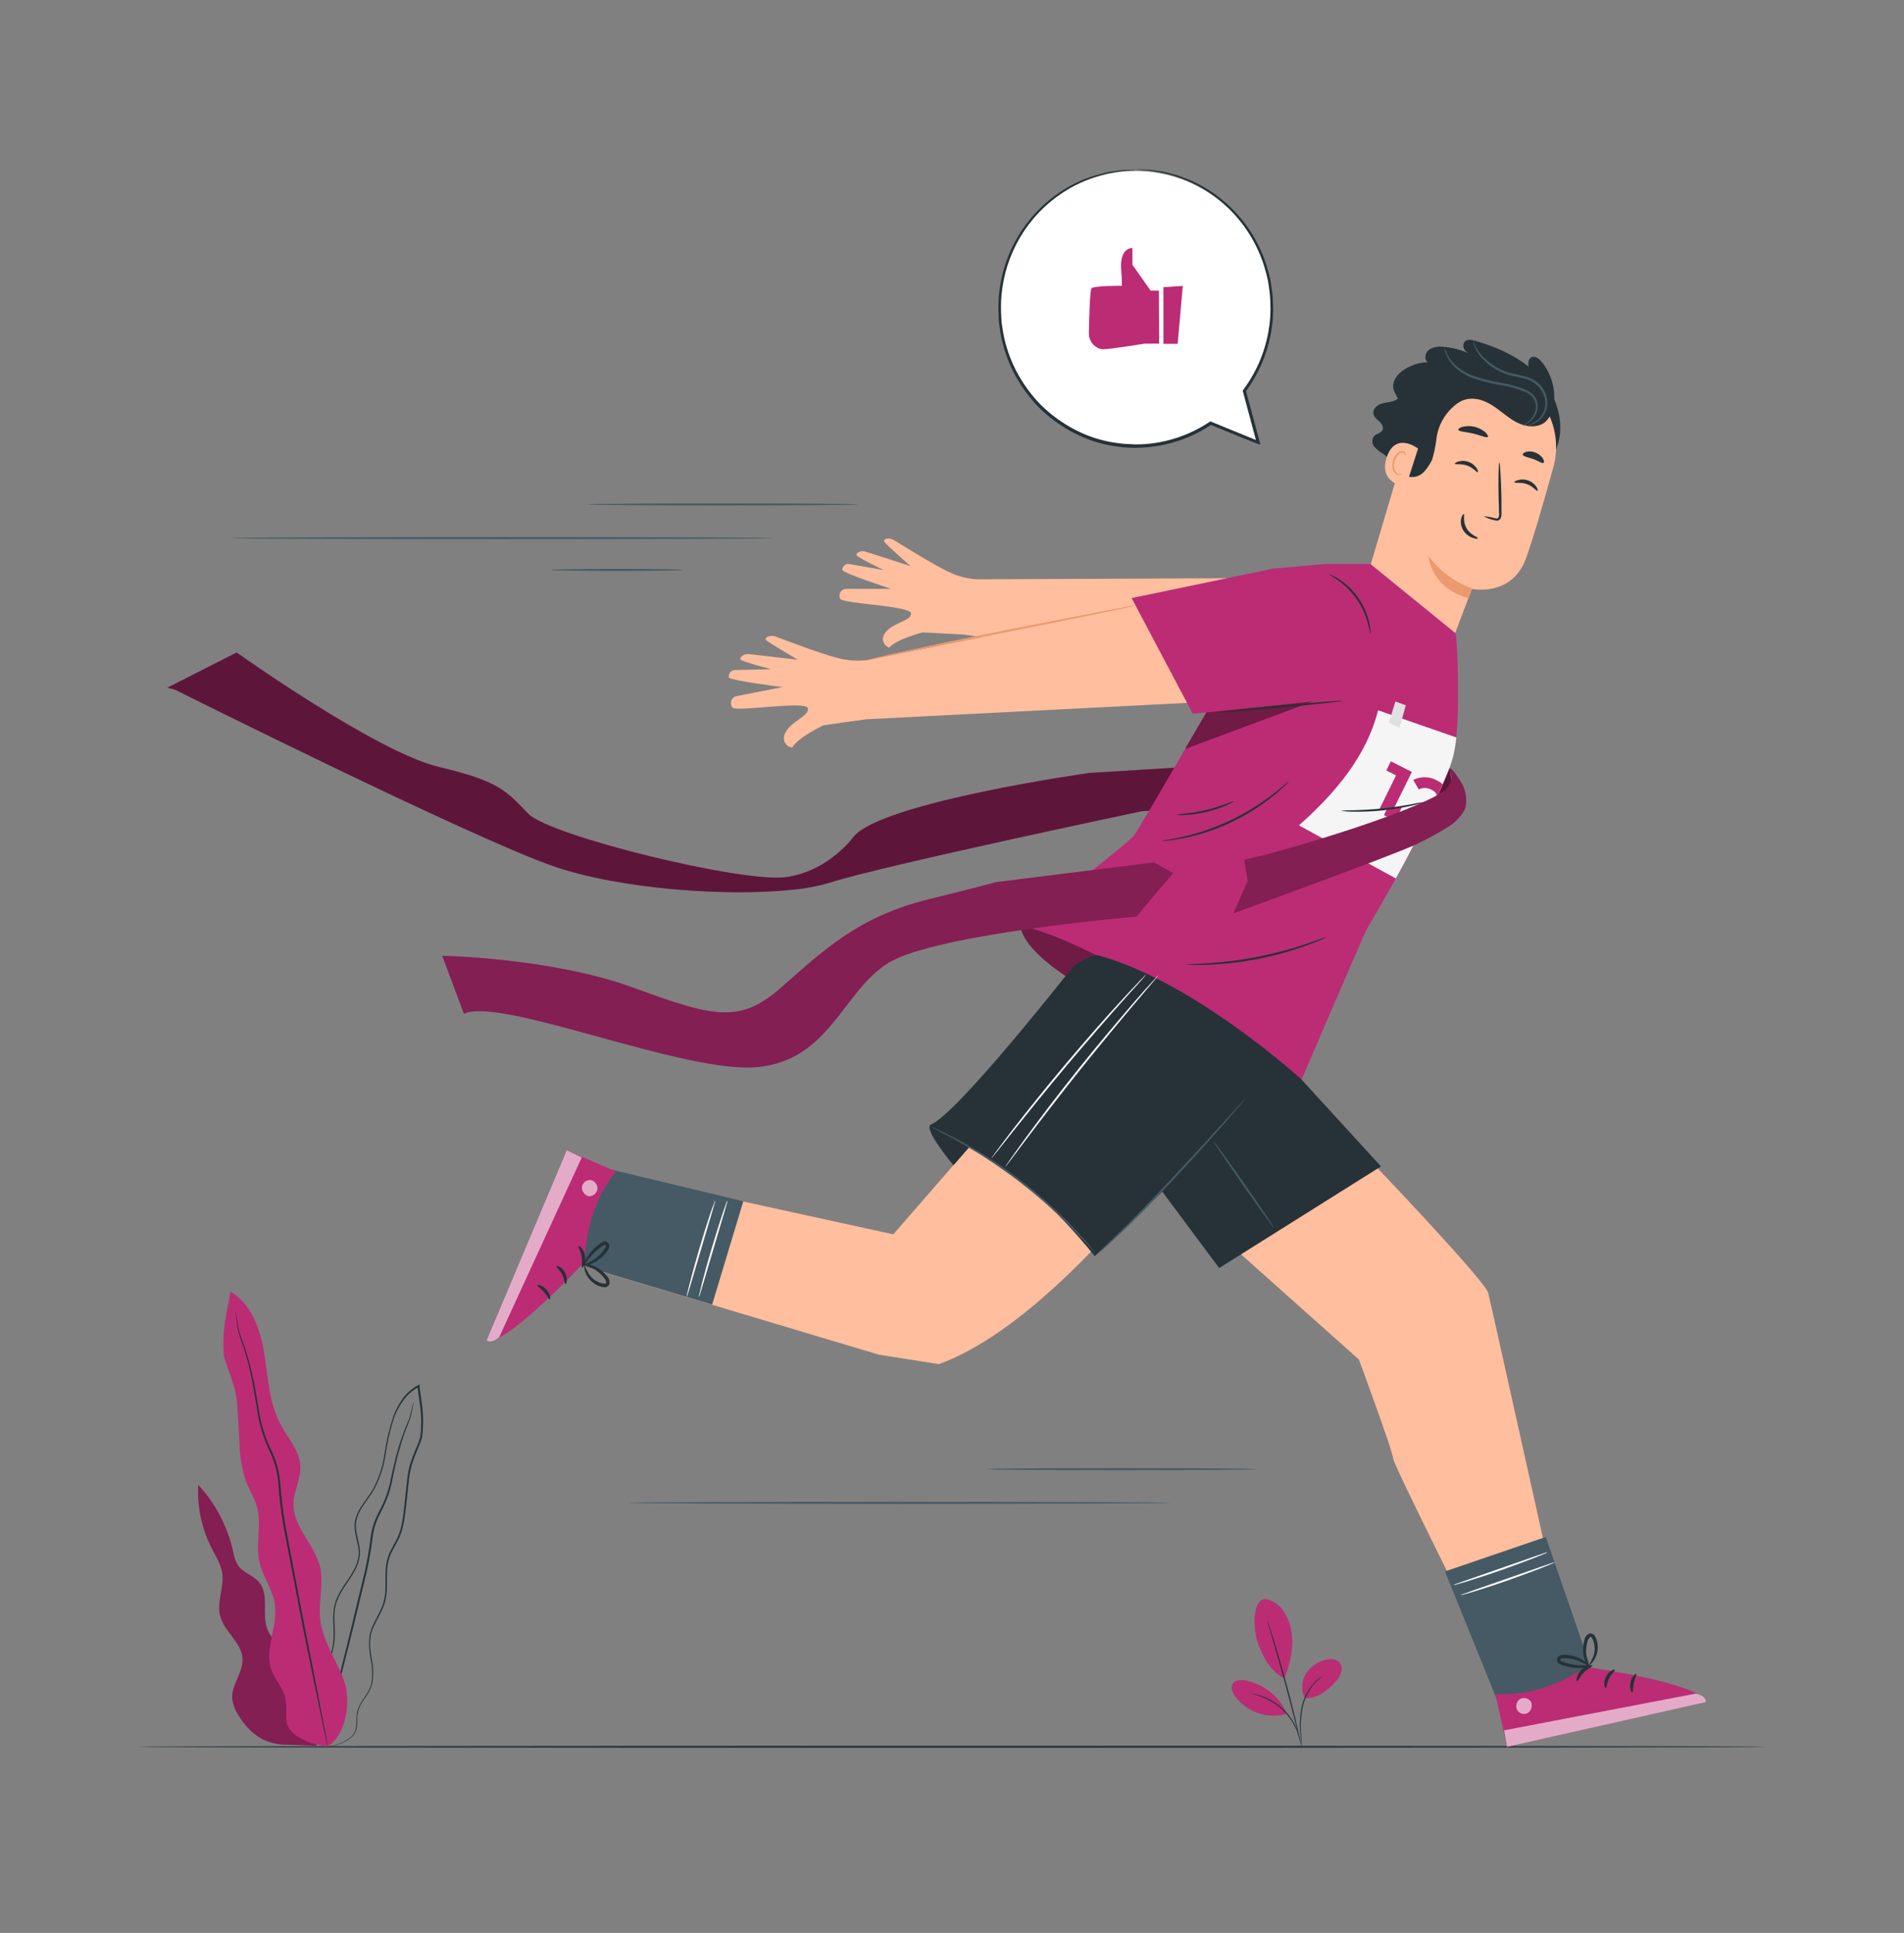 <svg width="66" height="67" viewBox="0 0 66 67" fill="none" xmlns="http://www.w3.org/2000/svg">
<rect x="0" y="0" width="66" height="67" fill="#808080" stroke="none"/>
<path d="M61.228 60.549C61.228 60.569 48.575 60.583 32.97 60.583C17.364 60.583 4.709 60.569 4.709 60.549C4.709 60.529 17.359 60.515 32.97 60.515C48.58 60.515 61.228 60.525 61.228 60.549Z" fill="#263238"/>
<path d="M6.059 23.903C6.059 23.903 16.312 29.026 19.16 30.017C21.488 30.829 25.231 31.086 27.497 30.838C27.925 30.799 28.349 30.718 28.762 30.597C30.553 30.017 39.586 28.118 39.586 28.118L50.389 27.525L50.147 26.032L37.754 26.795C37.754 26.795 30.591 27.803 29.589 29.003C29.589 29.003 28.737 30.203 27.235 30.407C25.732 30.61 19.072 28.977 18.32 28.213C17.569 27.448 17.369 27.093 15.215 26.585C13.061 26.077 8.203 22.617 8.203 22.617L5.799 23.838" fill="#BB2C75"/>
<path opacity="0.5" d="M6.059 23.903C6.059 23.903 16.312 29.026 19.16 30.017C21.488 30.829 25.231 31.086 27.497 30.838C27.925 30.799 28.349 30.718 28.762 30.597C30.553 30.017 39.586 28.118 39.586 28.118L50.389 27.525L50.297 26.953L50.147 26.029L37.754 26.792C37.754 26.792 30.591 27.801 29.589 29.001C29.589 29.001 28.737 30.201 27.235 30.404C25.732 30.607 19.072 28.977 18.32 28.213C17.569 27.448 17.369 27.093 15.215 26.585C13.061 26.077 8.203 22.617 8.203 22.617L5.799 23.838" fill="black"/>
<path d="M47.977 20.019L33.866 20.081C33.511 20.06 33.163 19.965 32.845 19.804C32.355 19.569 31.316 18.926 30.999 18.728C30.919 18.676 30.824 18.657 30.731 18.674C30.672 18.686 30.627 18.713 30.651 18.774C30.685 18.855 31.561 19.622 31.561 19.622L30.002 19.121C29.959 19.107 29.913 19.102 29.868 19.107C29.823 19.113 29.78 19.128 29.741 19.152C29.706 19.174 29.68 19.204 29.687 19.241C29.697 19.309 30.631 19.759 30.631 19.759L29.446 19.553C29.392 19.542 29.336 19.553 29.29 19.584C29.244 19.615 29.212 19.663 29.201 19.718C29.2 19.729 29.2 19.741 29.201 19.752C29.201 19.864 30.891 20.412 30.891 20.412H29.331C29.291 20.412 29.252 20.423 29.218 20.442C29.183 20.462 29.154 20.49 29.133 20.524C29.112 20.559 29.1 20.598 29.098 20.638C29.096 20.678 29.104 20.718 29.121 20.754C29.21 20.932 31.558 20.994 31.581 21.261C31.604 21.528 30.913 21.583 30.679 21.944C30.645 21.983 30.622 22.031 30.612 22.082C30.601 22.133 30.603 22.186 30.618 22.236C30.633 22.286 30.659 22.331 30.695 22.369C30.732 22.405 30.776 22.433 30.826 22.448C31.065 22.157 31.983 21.92 31.983 21.92L33.413 21.996L46.773 23.929L48.831 22.601L49.622 21.149L47.977 20.019Z" fill="#FFBE9D"/>
<path d="M44.504 19.971L30.096 22.875C29.728 22.926 29.354 22.9 28.997 22.798C28.45 22.657 27.264 22.208 26.9 22.07C26.809 22.032 26.708 22.032 26.617 22.07C26.56 22.093 26.518 22.13 26.556 22.187C26.593 22.244 27.654 22.868 27.654 22.868L25.964 22.673C25.918 22.667 25.87 22.671 25.826 22.685C25.781 22.699 25.739 22.723 25.704 22.755C25.689 22.766 25.677 22.782 25.67 22.801C25.663 22.819 25.661 22.84 25.665 22.859C25.69 22.926 26.731 23.197 26.731 23.197L25.481 23.226C25.452 23.226 25.424 23.231 25.398 23.242C25.371 23.252 25.347 23.268 25.327 23.289C25.307 23.309 25.29 23.333 25.279 23.36C25.268 23.386 25.262 23.415 25.262 23.444C25.262 23.455 25.262 23.466 25.262 23.478C25.291 23.591 27.125 23.816 27.125 23.816L25.535 24.129C25.494 24.136 25.455 24.155 25.423 24.182C25.391 24.209 25.366 24.245 25.352 24.285C25.337 24.324 25.332 24.367 25.339 24.41C25.345 24.452 25.362 24.491 25.388 24.525C25.518 24.688 27.925 24.279 28.001 24.547C28.078 24.815 27.381 25.011 27.212 25.426C27.186 25.474 27.172 25.527 27.171 25.581C27.17 25.636 27.183 25.689 27.207 25.738C27.232 25.786 27.268 25.827 27.312 25.858C27.356 25.889 27.407 25.908 27.461 25.913C27.649 25.567 28.541 25.141 28.541 25.141L30.012 24.933L44.042 24.217L45.887 22.446L46.407 20.797L44.504 19.971Z" fill="#FFBE9D"/>
<path d="M39.361 20.988C39.331 20.998 39.3 21.006 39.268 21.013L38.997 21.075L38.003 21.286L34.713 21.946L31.422 22.606L30.427 22.809L30.155 22.862C30.123 22.869 30.091 22.874 30.059 22.877C30.089 22.864 30.12 22.855 30.152 22.849L30.42 22.783C30.654 22.727 30.993 22.651 31.413 22.558C32.252 22.374 33.414 22.131 34.7 21.875L37.994 21.233L38.992 21.043L39.265 20.994C39.297 20.988 39.329 20.986 39.361 20.988Z" fill="#EB996E"/>
<path d="M48.772 13.325C48.752 13.458 48.696 13.582 48.611 13.685C48.525 13.788 48.414 13.865 48.288 13.907C48.145 13.954 47.989 13.952 47.849 14.005C47.709 14.058 47.576 14.196 47.607 14.346C47.629 14.458 47.731 14.532 47.814 14.61C47.897 14.687 47.973 14.806 47.923 14.909C47.874 15.012 47.709 15.031 47.624 15.123C47.586 15.177 47.567 15.242 47.571 15.308C47.574 15.375 47.599 15.438 47.642 15.487C47.731 15.585 47.833 15.668 47.947 15.734C48.06 15.802 48.143 15.913 48.178 16.042" fill="#263238"/>
<path d="M53.905 15.652C54.295 14.836 54.02 13.812 53.431 13.132C52.843 12.452 51.99 12.063 51.134 11.812C51.011 11.775 50.859 11.749 50.772 11.844C50.738 11.89 50.722 11.947 50.726 12.004C50.729 12.062 50.752 12.116 50.791 12.158C50.871 12.239 50.969 12.299 51.077 12.333C50.733 12.147 50.353 12.039 49.963 12.017C49.828 12.005 49.693 12.034 49.573 12.098C49.514 12.133 49.466 12.185 49.438 12.248C49.41 12.311 49.402 12.382 49.416 12.45C49.426 12.482 49.443 12.511 49.466 12.535C49.489 12.559 49.517 12.578 49.548 12.589C49.58 12.6 49.613 12.604 49.646 12.6C49.679 12.595 49.711 12.583 49.738 12.564C49.367 12.521 48.993 12.607 48.677 12.809C48.452 12.953 48.25 13.205 48.3 13.469C48.331 13.623 48.443 13.748 48.493 13.899C48.581 14.172 48.446 14.463 48.341 14.732C48.164 15.147 48.099 15.602 48.15 16.052C48.178 16.272 48.254 16.483 48.371 16.67C48.488 16.858 48.644 17.017 48.828 17.137" fill="#263238"/>
<path d="M52.263 13.05L52.133 13.004C51.807 12.903 51.465 12.87 51.126 12.905C50.787 12.941 50.459 13.046 50.161 13.212C49.862 13.379 49.6 13.605 49.389 13.876C49.178 14.148 49.023 14.459 48.932 14.793L47.305 20.266L50.15 22.71L51.021 20.415C51.021 20.415 52.388 20.696 52.882 19.39C53.12 18.759 53.507 17.42 53.844 16.203C54.019 15.572 53.954 14.897 53.661 14.312C53.368 13.728 52.869 13.277 52.263 13.05Z" fill="#FFBE9D"/>
<path d="M51.03 20.397C50.43 20.185 49.905 19.796 49.523 19.279C49.523 19.279 49.577 20.372 50.909 20.738L51.03 20.397Z" fill="#EB996E"/>
<path d="M50.832 13.797C50.728 13.559 50.598 13.043 50.419 12.857C50.239 12.671 49.947 12.725 49.698 12.799C49.571 12.836 49.454 12.903 49.357 12.995C49.26 13.086 49.187 13.2 49.142 13.327C48.795 14.272 48.752 15.166 48.485 16.099C48.463 16.159 48.457 16.224 48.468 16.288C48.515 16.446 48.687 16.503 48.848 16.528C49.245 16.59 49.45 16.297 49.64 15.944C49.705 15.729 49.753 15.508 49.783 15.284C49.809 14.976 49.914 14.681 50.087 14.426C50.26 14.172 50.495 13.967 50.77 13.832L50.832 13.797Z" fill="#263238"/>
<path d="M49.155 15.55C49.137 15.532 48.365 14.95 48.067 15.858C47.77 16.766 48.726 16.882 48.737 16.856C48.747 16.829 49.155 15.55 49.155 15.55Z" fill="#FFBE9D"/>
<path d="M48.577 16.42C48.577 16.42 48.558 16.42 48.527 16.43C48.485 16.433 48.443 16.419 48.41 16.393C48.365 16.336 48.335 16.268 48.324 16.195C48.313 16.123 48.321 16.049 48.348 15.981C48.371 15.902 48.411 15.83 48.466 15.77C48.484 15.744 48.507 15.723 48.534 15.709C48.561 15.695 48.592 15.688 48.622 15.688C48.642 15.689 48.66 15.697 48.675 15.711C48.689 15.725 48.698 15.743 48.7 15.763C48.7 15.792 48.692 15.808 48.7 15.81C48.708 15.813 48.725 15.803 48.73 15.763C48.732 15.739 48.726 15.715 48.713 15.694C48.694 15.668 48.667 15.649 48.635 15.642C48.596 15.636 48.556 15.642 48.519 15.657C48.483 15.672 48.45 15.696 48.426 15.727C48.362 15.793 48.315 15.873 48.288 15.961C48.235 16.146 48.27 16.349 48.387 16.431C48.409 16.446 48.434 16.456 48.46 16.46C48.486 16.464 48.512 16.462 48.538 16.455C48.569 16.438 48.579 16.423 48.577 16.42Z" fill="#EB996E"/>
<path d="M50.485 13.991C50.928 13.689 51.382 13.843 51.684 14.024C51.985 14.205 52.242 14.462 52.553 14.629C52.864 14.795 53.271 14.853 53.55 14.638C53.648 14.55 53.727 14.443 53.782 14.323C53.837 14.203 53.867 14.073 53.871 13.941C53.893 13.687 53.865 13.432 53.789 13.19C53.713 12.947 53.59 12.723 53.428 12.528C53.342 12.428 53.212 12.329 53.093 12.382C52.944 12.448 52.963 12.666 53.012 12.823C53.012 12.823 51.511 12.247 50.589 12.559C49.667 12.87 50.485 13.991 50.485 13.991Z" fill="#263238"/>
<path d="M51.068 11.788C51.077 11.788 51.085 11.853 51.13 11.964C51.2 12.116 51.297 12.255 51.415 12.373C51.589 12.549 51.791 12.694 52.012 12.803C52.141 12.868 52.278 12.916 52.42 12.946C52.568 12.98 52.725 13.005 52.885 13.051C53.045 13.092 53.193 13.169 53.318 13.277C53.433 13.381 53.522 13.511 53.578 13.657C53.628 13.789 53.646 13.931 53.629 14.072C53.608 14.22 53.546 14.36 53.45 14.474C53.354 14.589 53.228 14.673 53.087 14.717C53.042 14.73 52.995 14.737 52.949 14.738C52.918 14.738 52.901 14.738 52.901 14.738C52.901 14.738 52.967 14.73 53.078 14.691C53.231 14.632 53.362 14.524 53.451 14.383C53.512 14.288 53.551 14.18 53.564 14.068C53.577 13.938 53.559 13.808 53.511 13.688C53.458 13.554 53.374 13.435 53.267 13.34C53.149 13.239 53.01 13.166 52.859 13.128C52.706 13.083 52.55 13.058 52.399 13.022C52.254 12.99 52.113 12.94 51.98 12.873C51.754 12.758 51.548 12.603 51.375 12.415C51.255 12.29 51.163 12.141 51.102 11.978C51.087 11.935 51.077 11.891 51.07 11.846C51.066 11.805 51.065 11.788 51.068 11.788Z" fill="#455A64"/>
<path d="M50.07 12.054C50.078 12.054 50.092 12.121 50.141 12.236C50.216 12.395 50.32 12.537 50.448 12.656C50.64 12.829 50.865 12.961 51.11 13.042C51.412 13.141 51.721 13.217 52.034 13.269C52.354 13.319 52.666 13.413 52.961 13.547C53.095 13.613 53.201 13.725 53.263 13.862C53.308 13.985 53.315 14.119 53.281 14.245C53.228 14.424 53.113 14.576 52.956 14.673C52.915 14.7 52.871 14.723 52.826 14.741C52.795 14.754 52.778 14.758 52.776 14.756C52.775 14.753 52.838 14.721 52.936 14.648C53.077 14.547 53.178 14.4 53.224 14.232C53.252 14.118 53.244 13.997 53.199 13.889C53.142 13.767 53.045 13.669 52.925 13.611C52.633 13.485 52.328 13.396 52.015 13.347C51.697 13.295 51.385 13.217 51.08 13.114C50.828 13.025 50.598 12.884 50.404 12.698C50.275 12.571 50.175 12.418 50.109 12.249C50.092 12.203 50.078 12.155 50.07 12.107C50.069 12.072 50.067 12.055 50.07 12.054Z" fill="#455A64"/>
<path d="M53.294 17.012C53.26 17.03 53.147 16.86 52.93 16.782C52.713 16.704 52.517 16.757 52.502 16.721C52.488 16.686 52.538 16.667 52.625 16.641C52.742 16.608 52.866 16.614 52.98 16.657C53.092 16.697 53.189 16.772 53.256 16.872C53.304 16.948 53.311 17.004 53.294 17.012Z" fill="#263238"/>
<path d="M51.224 16.367C51.189 16.385 51.077 16.216 50.86 16.138C50.643 16.06 50.446 16.113 50.433 16.077C50.425 16.061 50.466 16.023 50.555 15.996C50.671 15.964 50.795 15.969 50.908 16.011C51.021 16.052 51.118 16.128 51.187 16.227C51.235 16.305 51.24 16.36 51.224 16.367Z" fill="#263238"/>
<path d="M51.43 17.898C51.556 17.903 51.681 17.924 51.803 17.96C51.861 17.975 51.917 17.983 51.939 17.947C51.965 17.891 51.972 17.828 51.961 17.767C51.961 17.613 51.952 17.451 51.947 17.282C51.934 16.59 51.947 16.03 51.972 16.03C51.996 16.03 52.033 16.59 52.047 17.28C52.047 17.451 52.047 17.612 52.047 17.767C52.058 17.847 52.041 17.929 51.999 17.997C51.984 18.014 51.966 18.027 51.945 18.036C51.924 18.045 51.902 18.049 51.88 18.047C51.846 18.044 51.813 18.037 51.781 18.026C51.659 17.999 51.541 17.956 51.43 17.898Z" fill="#263238"/>
<path d="M50.742 17.821C50.778 17.832 50.695 18.071 50.837 18.312C50.978 18.554 51.239 18.618 51.227 18.653C51.215 18.687 51.155 18.679 51.049 18.643C50.91 18.596 50.793 18.5 50.717 18.373C50.644 18.251 50.621 18.105 50.652 17.966C50.679 17.863 50.726 17.813 50.742 17.821Z" fill="#263238"/>
<path d="M51.576 15.142C51.533 15.194 51.326 15.088 51.062 15.027C50.798 14.967 50.567 14.963 50.551 14.896C50.545 14.864 50.601 14.822 50.703 14.793C50.839 14.761 50.98 14.762 51.115 14.794C51.25 14.827 51.376 14.89 51.483 14.98C51.559 15.053 51.594 15.117 51.576 15.142Z" fill="#263238"/>
<path d="M53.508 16.042C53.452 16.077 53.322 15.972 53.143 15.91C52.963 15.848 52.8 15.824 52.784 15.759C52.777 15.727 52.818 15.687 52.901 15.663C53.01 15.638 53.124 15.648 53.228 15.689C53.332 15.73 53.422 15.802 53.486 15.895C53.526 15.969 53.529 16.028 53.508 16.042Z" fill="#263238"/>
<path d="M50.457 21.953C50.525 22.315 50.621 24.832 50.437 25.852C50.094 27.748 47.519 31.924 47.351 32.258C47.252 32.454 45.119 37.413 45.119 37.413C45.119 37.413 35.832 34.484 35.369 32.096C35.369 32.096 38.506 29.72 39.281 28.997C39.434 28.852 42.277 23.88 42.277 23.88L43.992 20.871C43.992 20.871 45.318 19.551 46.002 19.551H47.507L50.457 21.953Z" fill="#BB2C75"/>
<path opacity="0.4" d="M35.365 32.097C35.365 32.097 36.459 32.184 39.512 33.922C42.566 35.661 43.371 36.166 43.371 36.166L37.108 33.939C37.108 33.939 35.478 32.965 35.365 32.097Z" fill="black"/>
<path d="M45.84 19.557L44.132 19.711L39.227 20.731L41.346 24.74L46.755 24.212C46.755 24.212 48.065 21.589 47.579 21.019C47.093 20.449 45.84 19.557 45.84 19.557Z" fill="#BB2C75"/>
<path opacity="0.4" d="M41.82 24.694L45.508 24.315L41.076 25.963L41.82 24.694Z" fill="black"/>
<path d="M46.547 24.289C46.547 24.307 45.582 24.421 44.389 24.528C43.195 24.635 42.224 24.716 42.223 24.698C42.221 24.68 43.187 24.566 44.382 24.459C45.577 24.352 46.545 24.27 46.547 24.289Z" fill="#263238"/>
<path d="M47.501 21.964C47.489 21.964 47.475 21.817 47.413 21.592C47.25 20.998 46.891 20.48 46.396 20.124C46.206 19.992 46.075 19.926 46.08 19.914C46.114 19.92 46.147 19.931 46.178 19.948C46.263 19.985 46.344 20.03 46.422 20.08C46.946 20.424 47.319 20.961 47.462 21.577C47.484 21.669 47.498 21.763 47.504 21.857C47.509 21.893 47.508 21.929 47.501 21.964Z" fill="#263238"/>
<path d="M40.272 29.151C40.334 29.131 40.398 29.119 40.463 29.112C40.593 29.093 40.763 29.06 40.983 29.011C41.202 28.962 41.457 28.893 41.738 28.802C42.346 28.601 42.928 28.326 43.472 27.984C43.722 27.824 43.94 27.671 44.122 27.532C44.304 27.394 44.439 27.278 44.533 27.194C44.58 27.149 44.631 27.108 44.685 27.07C44.646 27.122 44.603 27.171 44.555 27.214C44.465 27.304 44.33 27.427 44.156 27.571C43.951 27.738 43.737 27.893 43.515 28.037C43.242 28.211 42.959 28.369 42.667 28.508C42.375 28.645 42.074 28.763 41.767 28.862C41.515 28.941 41.26 29.007 41.002 29.058C40.781 29.101 40.602 29.128 40.476 29.139C40.408 29.149 40.34 29.153 40.272 29.151Z" fill="#263238"/>
<path d="M40.789 28.239C40.789 28.217 41.248 28.211 41.795 28.081C42.343 27.95 42.76 27.752 42.768 27.772C42.688 27.832 42.6 27.88 42.508 27.916C42.06 28.111 41.582 28.224 41.096 28.25C40.994 28.26 40.89 28.256 40.789 28.239Z" fill="#263238"/>
<path d="M45.969 32.487C45.913 32.521 45.854 32.55 45.793 32.573C45.678 32.625 45.508 32.692 45.297 32.77C44.191 33.171 43.031 33.398 41.858 33.443C41.633 33.451 41.451 33.452 41.326 33.443C41.261 33.444 41.196 33.44 41.131 33.431C41.195 33.419 41.261 33.414 41.326 33.417C41.456 33.417 41.633 33.405 41.855 33.39C42.438 33.353 43.017 33.279 43.59 33.168C44.163 33.055 44.727 32.906 45.281 32.72C45.492 32.648 45.664 32.588 45.782 32.544C45.843 32.518 45.905 32.499 45.969 32.487Z" fill="#263238"/>
<path d="M50.482 25.562L47.77 24.621C47.38 26.169 46.34 27.446 45.027 28.61L48.384 30.45C49.038 29.278 49.631 28.072 50.16 26.836C50.335 26.432 50.444 26.002 50.482 25.562Z" fill="#F5F5F5"/>
<path d="M48.371 24.315L48.143 25.051L48.513 25.229L48.73 24.449L48.371 24.315Z" fill="#E0E0E0"/>
<path d="M47.809 28.064C47.974 28.046 48.14 28.04 48.306 28.045L48.941 26.758L48.212 26.389L48.056 26.707L48.392 26.878L47.809 28.064Z" fill="#BB2C75"/>
<path d="M49.807 27.631H49.825C49.879 27.478 49.939 27.327 50.004 27.179C49.946 27.132 49.883 27.091 49.816 27.057C49.691 26.984 49.549 26.944 49.405 26.941C49.261 26.937 49.117 26.97 48.988 27.035L49.182 27.365C49.249 27.33 49.324 27.313 49.4 27.314C49.476 27.315 49.55 27.335 49.616 27.372C49.755 27.438 49.816 27.525 49.807 27.631Z" fill="#BB2C75"/>
<path d="M48.569 27.978C48.394 28.007 48.251 27.998 48.079 28.041L47.973 28.253L48.363 28.451L48.601 27.969L48.569 27.978Z" fill="#BB2C75"/>
<path d="M49.61 28.082H49.586L48.761 28.335L48.631 28.599L49.199 28.887C49.204 28.869 49.211 28.852 49.218 28.834C49.262 28.743 49.311 28.655 49.367 28.57L49.339 28.557L49.384 28.543L49.61 28.082Z" fill="#BB2C75"/>
<path d="M49.372 27.801C49.338 27.819 49.302 27.832 49.264 27.84C49.193 27.863 49.09 27.889 48.962 27.92C48.625 27.997 48.285 28.053 47.942 28.09C47.6 28.126 47.257 28.141 46.913 28.135C46.783 28.135 46.673 28.127 46.599 28.12C46.561 28.121 46.523 28.115 46.486 28.104C46.627 28.089 46.77 28.083 46.911 28.086C47.171 28.079 47.537 28.062 47.936 28.021C48.335 27.98 48.692 27.92 48.951 27.872C49.09 27.839 49.231 27.815 49.372 27.801Z" fill="#263238"/>
<path d="M42.995 36.815C42.923 37.032 37.341 45.54 32.545 47.285L30.465 46.957L19.441 43.657L20.658 40.532L30.966 42.785L35.704 37.335L37.134 33.575L42.995 36.815Z" fill="#FFBE9D"/>
<path d="M20.092 43.847L24.685 45.221L25.766 41.64L20.712 40.426L20.092 43.847Z" fill="#455A64"/>
<path d="M20.271 43.809L20.187 43.824C20.187 43.824 17.505 46.692 16.869 46.464L19.648 39.874L21.349 40.604L21.192 40.822C20.564 41.694 20.297 42.728 20.271 43.809Z" fill="#BB2C75"/>
<g opacity="0.6">
<path d="M20.709 41.224C20.717 41.153 20.699 41.081 20.657 41.022C20.616 40.963 20.555 40.922 20.486 40.906C20.416 40.896 20.344 40.913 20.286 40.955C20.228 40.996 20.188 41.059 20.174 41.129C20.165 41.205 20.185 41.282 20.23 41.344C20.274 41.406 20.339 41.449 20.413 41.465C20.487 41.468 20.558 41.442 20.614 41.393C20.67 41.344 20.705 41.275 20.712 41.2" fill="white"/>
</g>
<g opacity="0.6">
<path d="M19.647 39.871L20.167 40.118L17.307 46.343C17.307 46.343 17.058 46.582 16.869 46.461L19.647 39.871Z" fill="white"/>
</g>
<path d="M20.175 43.944C20.144 43.93 20.197 43.762 20.162 43.56C20.127 43.358 20.032 43.216 20.054 43.191C20.076 43.166 20.243 43.295 20.28 43.54C20.318 43.786 20.201 43.964 20.175 43.944Z" fill="#263238"/>
<path d="M19.601 44.514C19.567 44.507 19.572 44.345 19.484 44.177C19.395 44.01 19.268 43.913 19.282 43.886C19.297 43.858 19.485 43.912 19.59 44.122C19.696 44.332 19.632 44.526 19.601 44.514Z" fill="#263238"/>
<path d="M18.622 44.553C18.628 44.522 18.805 44.545 18.944 44.704C19.083 44.862 19.088 45.042 19.056 45.044C19.023 45.047 18.97 44.912 18.854 44.78C18.739 44.648 18.611 44.585 18.622 44.553Z" fill="#263238"/>
<path d="M20.229 43.881C20.245 43.761 20.294 43.647 20.37 43.553C20.441 43.443 20.525 43.342 20.62 43.252C20.676 43.199 20.736 43.15 20.799 43.106C20.835 43.078 20.875 43.055 20.918 43.039C20.949 43.028 20.983 43.027 21.015 43.038C21.046 43.049 21.073 43.07 21.092 43.099C21.107 43.124 21.117 43.153 21.119 43.183C21.121 43.213 21.116 43.243 21.105 43.27C21.088 43.312 21.065 43.352 21.036 43.386C20.989 43.45 20.937 43.508 20.88 43.562C20.784 43.652 20.674 43.726 20.555 43.781C20.45 43.843 20.329 43.87 20.209 43.86C20.209 43.84 20.339 43.81 20.516 43.704C20.621 43.643 20.718 43.568 20.804 43.481C20.854 43.43 20.899 43.375 20.941 43.316C20.989 43.254 21.014 43.195 20.992 43.164C20.97 43.134 20.979 43.15 20.951 43.155C20.921 43.167 20.892 43.184 20.866 43.204C20.806 43.245 20.748 43.289 20.694 43.336C20.599 43.415 20.512 43.504 20.434 43.6C20.3 43.769 20.239 43.893 20.229 43.881Z" fill="#263238"/>
<path d="M20.195 43.82C20.315 43.798 20.438 43.815 20.546 43.87C20.669 43.916 20.783 43.984 20.883 44.069C20.942 44.12 20.996 44.177 21.044 44.239C21.08 44.276 21.106 44.321 21.119 44.37C21.132 44.419 21.132 44.471 21.12 44.521C21.107 44.55 21.086 44.575 21.06 44.592C21.034 44.61 21.003 44.619 20.971 44.62C20.927 44.62 20.884 44.614 20.841 44.601C20.764 44.581 20.691 44.549 20.623 44.506C20.509 44.435 20.413 44.337 20.346 44.22C20.233 44.018 20.251 43.867 20.263 43.868C20.309 43.972 20.361 44.074 20.418 44.172C20.486 44.27 20.575 44.351 20.678 44.41C20.737 44.444 20.801 44.469 20.867 44.485C20.942 44.505 21.008 44.503 21.012 44.474C21.014 44.445 21.01 44.415 21 44.387C20.991 44.359 20.975 44.333 20.954 44.312C20.912 44.255 20.865 44.202 20.813 44.154C20.723 44.072 20.623 44.003 20.515 43.949C20.325 43.857 20.193 43.84 20.195 43.82Z" fill="#263238"/>
<path d="M25.218 41.605C25.215 41.651 25.205 41.695 25.189 41.737C25.161 41.837 25.125 41.957 25.085 42.098L24.733 43.286C24.603 43.741 24.473 44.153 24.383 44.474C24.34 44.614 24.304 44.738 24.273 44.833C24.263 44.879 24.247 44.924 24.225 44.965C24.227 44.92 24.235 44.876 24.248 44.833C24.267 44.746 24.297 44.62 24.336 44.467C24.414 44.16 24.53 43.736 24.668 43.273C24.806 42.809 24.938 42.391 25.04 42.085C25.09 41.934 25.132 41.813 25.163 41.73C25.177 41.686 25.195 41.645 25.218 41.605Z" fill="#FAFAFA"/>
<path d="M24.794 41.605C24.789 41.651 24.779 41.695 24.764 41.737C24.735 41.837 24.702 41.957 24.66 42.098L24.308 43.286C24.178 43.741 24.048 44.153 23.958 44.474L23.849 44.833C23.838 44.879 23.822 44.923 23.801 44.965C23.802 44.92 23.81 44.876 23.823 44.833C23.842 44.746 23.872 44.62 23.913 44.467C23.991 44.16 24.106 43.736 24.243 43.273C24.379 42.809 24.513 42.391 24.615 42.085C24.665 41.934 24.708 41.813 24.745 41.73C24.756 41.686 24.773 41.645 24.794 41.605Z" fill="#FAFAFA"/>
<path d="M43.87 36.501C44.085 36.646 51.444 44.236 51.587 44.817C51.73 45.398 54.308 57.027 54.308 57.027L51.803 57.753C51.803 57.753 48.293 50.776 48.293 50.558C48.293 50.34 47.105 47.126 47.105 47.126L42.64 43.141L37.986 38.853L43.87 36.501Z" fill="#FFBE9D"/>
<path d="M55.164 57.864L53.584 53.275L50.088 54.471L52.065 59.347L55.164 57.864Z" fill="#455A64"/>
<path d="M55.028 57.738L55.089 57.799C55.089 57.799 58.948 58.339 59.133 58.998L52.243 60.549L51.834 58.722H52.1C53.165 58.731 54.147 58.348 55.028 57.738Z" fill="#BB2C75"/>
<g opacity="0.6">
<path d="M52.706 58.884C52.644 58.92 52.597 58.977 52.574 59.046C52.551 59.114 52.554 59.189 52.582 59.255C52.614 59.32 52.669 59.37 52.736 59.395C52.803 59.419 52.877 59.416 52.942 59.387C53.009 59.35 53.059 59.288 53.083 59.215C53.107 59.142 53.103 59.062 53.072 58.991C53.031 58.928 52.968 58.883 52.895 58.866C52.822 58.849 52.746 58.861 52.682 58.9" fill="white"/>
</g>
<g opacity="0.6">
<path d="M52.242 60.549L52.137 59.979L58.784 58.705C58.784 58.705 59.12 58.771 59.133 58.998L52.242 60.549Z" fill="white"/>
</g>
<path d="M55.2 57.739C55.206 57.773 55.041 57.826 54.899 57.974C54.758 58.121 54.7 58.284 54.666 58.277C54.633 58.271 54.639 58.062 54.815 57.881C54.99 57.7 55.2 57.706 55.2 57.739Z" fill="#263238"/>
<path d="M55.978 57.885C55.993 57.916 55.86 58.007 55.777 58.177C55.694 58.347 55.695 58.508 55.661 58.513C55.627 58.519 55.564 58.331 55.67 58.117C55.777 57.904 55.978 57.847 55.978 57.885Z" fill="#263238"/>
<path d="M56.585 58.665C56.556 58.68 56.472 58.519 56.517 58.313C56.563 58.107 56.704 57.996 56.724 58.021C56.743 58.046 56.669 58.169 56.634 58.339C56.599 58.51 56.617 58.655 56.585 58.665Z" fill="#263238"/>
<path d="M55.114 57.736C55.008 57.792 54.888 57.818 54.769 57.811C54.638 57.818 54.507 57.807 54.379 57.78C54.303 57.764 54.23 57.744 54.158 57.718C54.114 57.705 54.073 57.686 54.035 57.659C54.008 57.64 53.988 57.612 53.978 57.58C53.968 57.548 53.968 57.513 53.98 57.481C53.992 57.454 54.009 57.429 54.032 57.41C54.054 57.391 54.081 57.377 54.109 57.369C54.152 57.359 54.196 57.355 54.239 57.358C54.317 57.36 54.395 57.368 54.471 57.385C54.599 57.413 54.721 57.46 54.835 57.525C55.029 57.64 55.111 57.755 55.095 57.764C55.079 57.773 54.982 57.69 54.792 57.601C54.681 57.552 54.565 57.516 54.445 57.496C54.375 57.483 54.304 57.477 54.233 57.477C54.156 57.477 54.094 57.488 54.082 57.525C54.082 57.539 54.082 57.545 54.099 57.563C54.127 57.581 54.157 57.596 54.189 57.605C54.256 57.632 54.324 57.654 54.394 57.67C54.513 57.7 54.634 57.719 54.756 57.725C54.875 57.72 54.995 57.724 55.114 57.736Z" fill="#263238"/>
<path d="M55.08 57.794C55.07 57.802 54.976 57.695 54.915 57.476C54.88 57.347 54.868 57.213 54.879 57.08C54.885 57.001 54.899 56.922 54.92 56.846C54.929 56.796 54.95 56.748 54.982 56.709C55.014 56.669 55.055 56.639 55.102 56.62C55.133 56.614 55.165 56.617 55.194 56.628C55.223 56.64 55.249 56.66 55.267 56.685C55.294 56.722 55.315 56.763 55.331 56.807C55.36 56.882 55.377 56.961 55.383 57.041C55.392 57.177 55.369 57.313 55.314 57.438C55.219 57.649 55.088 57.721 55.083 57.711C55.139 57.612 55.189 57.51 55.235 57.406C55.273 57.292 55.286 57.171 55.272 57.052C55.265 56.983 55.248 56.916 55.222 56.851C55.194 56.779 55.154 56.719 55.128 56.739C55.102 56.759 55.047 56.816 55.033 56.88C55.012 56.949 54.997 57.019 54.989 57.09C54.975 57.212 54.978 57.334 54.998 57.455C55.033 57.665 55.097 57.785 55.08 57.794Z" fill="#263238"/>
<path d="M50.379 54.944C50.42 54.92 50.463 54.902 50.509 54.889L50.859 54.765L52.013 54.362L53.169 53.959L53.52 53.838C53.562 53.822 53.605 53.81 53.65 53.803C53.612 53.829 53.571 53.849 53.528 53.864C53.447 53.899 53.329 53.947 53.183 54.003C52.892 54.118 52.486 54.267 52.034 54.427C51.581 54.587 51.168 54.718 50.869 54.811L50.513 54.916C50.469 54.93 50.425 54.94 50.379 54.944Z" fill="#FAFAFA"/>
<path d="M50.627 55.293C50.668 55.269 50.712 55.251 50.757 55.239L51.105 55.113L52.261 54.711L53.416 54.307C53.553 54.261 53.675 54.221 53.767 54.187C53.808 54.169 53.852 54.158 53.897 54.152C53.858 54.177 53.817 54.197 53.774 54.212C53.694 54.247 53.575 54.295 53.43 54.353C53.137 54.467 52.732 54.617 52.281 54.777C51.83 54.936 51.417 55.067 51.118 55.16C50.968 55.206 50.847 55.241 50.762 55.264C50.718 55.279 50.673 55.288 50.627 55.293Z" fill="#FAFAFA"/>
<path d="M37.144 33.568C37.144 33.568 33.211 38.584 32.272 38.98C31.971 39.112 33.051 40.391 33.051 40.391L33.586 39.777C35.284 40.684 36.598 41.872 37.95 43.542L40.29 41.306L42.261 43.955L47.87 40.431L45.115 37.419C45.115 37.419 41.404 34.022 38.055 33.111C38.058 33.106 37.67 33.103 37.144 33.568Z" fill="#263238"/>
<path d="M43.163 38.085C43.15 38.107 43.135 38.128 43.117 38.147L42.978 38.319C42.855 38.465 42.674 38.674 42.449 38.931C41.998 39.445 41.368 40.147 40.653 40.911C39.938 41.675 39.276 42.343 38.778 42.812C38.528 43.044 38.326 43.232 38.179 43.354L38.01 43.497C37.991 43.515 37.97 43.53 37.947 43.542C37.963 43.521 37.981 43.503 38.001 43.486L38.16 43.335C38.301 43.203 38.498 43.014 38.744 42.778C39.232 42.301 39.889 41.625 40.603 40.865C41.317 40.105 41.953 39.413 42.411 38.903L42.958 38.305L43.107 38.144C43.124 38.123 43.142 38.103 43.163 38.085Z" fill="#455A64"/>
<path d="M37.994 43.458C37.994 43.458 37.973 43.442 37.94 43.406L37.797 43.249C37.673 43.117 37.491 42.916 37.261 42.68C37.031 42.444 36.75 42.169 36.429 41.876C36.108 41.583 35.74 41.276 35.342 40.968C34.944 40.66 34.552 40.391 34.188 40.152C33.824 39.913 33.487 39.717 33.2 39.557C32.912 39.397 32.68 39.272 32.515 39.189L32.327 39.091C32.305 39.08 32.284 39.068 32.264 39.053C32.288 39.058 32.311 39.066 32.333 39.078L32.526 39.165C32.694 39.24 32.932 39.359 33.223 39.515C33.514 39.67 33.852 39.866 34.221 40.099C34.591 40.333 34.983 40.608 35.384 40.914C35.784 41.22 36.147 41.534 36.471 41.829C36.794 42.123 37.071 42.403 37.296 42.646C37.521 42.889 37.699 43.088 37.816 43.232L37.946 43.397C37.964 43.415 37.981 43.435 37.994 43.458Z" fill="#455A64"/>
<path d="M40.156 33.806C40.14 33.83 40.123 33.853 40.104 33.874L39.945 34.064L39.356 34.76C38.859 35.347 38.18 36.163 37.446 37.079C36.713 37.995 36.067 38.842 35.603 39.455L35.054 40.184L34.904 40.381C34.886 40.404 34.868 40.426 34.848 40.447C34.86 40.42 34.876 40.395 34.893 40.371C34.93 40.32 34.976 40.251 35.034 40.167C35.157 39.99 35.338 39.736 35.565 39.426C36.019 38.803 36.66 37.954 37.394 37.037C38.129 36.12 38.818 35.313 39.32 34.728C39.573 34.438 39.78 34.2 39.925 34.047L40.093 33.865C40.111 33.843 40.132 33.823 40.156 33.806Z" fill="#FAFAFA"/>
<path d="M39.729 33.779C39.713 33.803 39.696 33.825 39.677 33.845L39.517 34.029L38.923 34.689C38.422 35.251 37.736 36.034 36.996 36.913C36.257 37.792 35.6 38.613 35.13 39.2L34.575 39.899C34.512 39.977 34.461 40.04 34.421 40.088C34.405 40.111 34.386 40.132 34.365 40.151C34.377 40.125 34.392 40.101 34.411 40.08L34.554 39.883C34.684 39.713 34.862 39.468 35.092 39.17C35.553 38.572 36.202 37.757 36.943 36.876C37.684 35.996 38.373 35.217 38.887 34.662C39.147 34.384 39.349 34.162 39.496 34.01L39.665 33.836C39.684 33.814 39.705 33.795 39.729 33.779Z" fill="#FAFAFA"/>
<path d="M44.173 42.573C44.158 42.584 43.669 41.913 43.081 41.071C42.494 40.229 42.029 39.541 42.041 39.529C42.053 39.518 42.544 40.19 43.133 41.032C43.722 41.874 44.189 42.573 44.173 42.573Z" fill="#455A64"/>
<path d="M50.809 27.942C50.795 28.094 50.536 28.46 50.217 28.65C49.86 28.872 49.491 29.074 49.112 29.255C48.39 29.61 42.752 31.662 42.752 31.662L43.249 30.539L43.126 29.805C44.68 29.463 48.947 28.171 50.046 27.429C50.273 27.276 50.423 26.941 50.222 26.708L50.246 26.629C50.246 26.629 50.352 26.605 50.686 27.183C50.807 27.416 50.851 27.683 50.809 27.942Z" fill="#BB2C75"/>
<g opacity="0.3">
<path d="M50.809 27.942C50.795 28.094 50.536 28.46 50.217 28.65C49.86 28.872 49.491 29.074 49.112 29.255C48.39 29.61 42.752 31.662 42.752 31.662L43.249 30.539L43.126 29.805C44.68 29.463 48.947 28.171 50.046 27.429C50.273 27.276 50.423 26.941 50.222 26.708L50.246 26.629C50.246 26.629 50.352 26.605 50.686 27.183C50.807 27.416 50.851 27.683 50.809 27.942Z" fill="black"/>
</g>
<path d="M34.53 30.576L39.999 29.894L40.668 30.262L39.392 31.772C39.392 31.772 32.472 32.361 30.812 33.367C29.221 34.327 28.773 36.751 26.249 36.989C23.724 37.226 17.349 34.532 16.081 35.141L15.33 33.13C15.33 33.13 19.131 33.202 21.942 34.231C24.753 35.261 25.64 35.493 27.078 34.231C28.516 32.969 29.743 31.763 32.238 31.159C33.76 30.786 34.53 30.576 34.53 30.576Z" fill="#BB2C75"/>
<g opacity="0.3">
<path d="M34.53 30.576L39.999 29.894L40.668 30.262L39.392 31.772C39.392 31.772 32.472 32.361 30.812 33.367C29.221 34.327 28.773 36.751 26.249 36.989C23.724 37.226 17.349 34.532 16.081 35.141L15.33 33.13C15.33 33.13 19.131 33.202 21.942 34.231C24.753 35.261 25.64 35.493 27.078 34.231C28.516 32.969 29.743 31.763 32.238 31.159C33.76 30.786 34.53 30.576 34.53 30.576Z" fill="black"/>
</g>
<path d="M29.74 17.485C29.74 17.503 27.638 17.519 25.046 17.519C22.454 17.519 20.352 17.503 20.352 17.485C20.352 17.466 22.452 17.45 25.046 17.45C27.639 17.45 29.74 17.466 29.74 17.485Z" fill="#455A64"/>
<path d="M23.676 19.754C23.676 19.773 22.651 19.788 21.387 19.788C20.123 19.788 19.098 19.773 19.098 19.754C19.098 19.736 20.122 19.72 21.387 19.72C22.652 19.72 23.676 19.737 23.676 19.754Z" fill="#455A64"/>
<path d="M26.769 18.652C26.769 18.671 22.564 18.687 17.378 18.687C12.191 18.687 7.986 18.671 7.986 18.652C7.986 18.634 12.191 18.618 17.378 18.618C22.564 18.618 26.769 18.633 26.769 18.652Z" fill="#455A64"/>
<path d="M43.547 50.925C43.547 50.945 41.446 50.959 38.852 50.959C36.259 50.959 34.158 50.945 34.158 50.925C34.158 50.905 36.26 50.891 38.852 50.891C41.445 50.891 43.547 50.907 43.547 50.925Z" fill="#455A64"/>
<path d="M40.575 52.093C40.575 52.111 36.369 52.127 31.183 52.127C25.998 52.127 21.791 52.111 21.791 52.093C21.791 52.074 25.995 52.059 31.183 52.059C36.372 52.059 40.575 52.077 40.575 52.093Z" fill="#455A64"/>
<path d="M10.29 58.166C10.375 57.833 10.16 57.499 9.919 57.256C9.677 57.013 9.389 56.798 9.269 56.479C9.064 55.961 9.339 55.291 8.992 54.859C8.788 54.606 8.421 54.52 8.24 54.249C8.157 54.099 8.102 53.934 8.078 53.764C7.884 52.904 7.468 52.112 6.871 51.471C6.831 52.237 6.994 53 7.345 53.68C7.485 53.952 7.657 54.218 7.703 54.52C7.779 55.012 7.508 55.519 7.628 56.002C7.764 56.555 8.375 56.926 8.408 57.494C8.433 57.974 8.018 58.397 8.05 58.877C8.075 59.082 8.147 59.277 8.261 59.447C8.628 60.065 9.171 60.492 9.981 60.478L10.979 60.513L10.29 58.166Z" fill="#BB2C75"/>
<g opacity="0.3">
<path d="M10.29 58.166C10.375 57.833 10.16 57.499 9.919 57.256C9.677 57.013 9.389 56.798 9.269 56.479C9.064 55.961 9.339 55.291 8.992 54.859C8.788 54.606 8.421 54.52 8.24 54.249C8.157 54.099 8.102 53.934 8.078 53.764C7.884 52.904 7.468 52.112 6.871 51.471C6.831 52.237 6.994 53 7.345 53.68C7.485 53.952 7.657 54.218 7.703 54.52C7.779 55.012 7.508 55.519 7.628 56.002C7.764 56.555 8.375 56.926 8.408 57.494C8.433 57.974 8.018 58.397 8.05 58.877C8.075 59.082 8.147 59.277 8.261 59.447C8.628 60.065 9.171 60.492 9.981 60.478L10.979 60.513L10.29 58.166Z" fill="black"/>
</g>
<path d="M11.175 60.541C11.266 60.555 11.359 60.553 11.449 60.535C11.56 60.518 11.669 60.49 11.774 60.451C11.918 60.4 12.051 60.325 12.17 60.228C12.242 60.169 12.299 60.093 12.335 60.005C12.366 59.907 12.382 59.806 12.382 59.703C12.382 59.596 12.382 59.486 12.405 59.374C12.425 59.259 12.466 59.148 12.527 59.048C12.645 58.838 12.84 58.639 12.904 58.354C12.952 58.059 12.943 57.757 12.877 57.465C12.83 57.161 12.786 56.829 12.9 56.513C13.015 56.196 13.232 55.905 13.34 55.551C13.447 55.198 13.398 54.802 13.421 54.419C13.428 54.224 13.473 54.033 13.552 53.855C13.632 53.676 13.744 53.507 13.831 53.318C14.009 52.935 14.04 52.502 14.091 52.079C14.114 51.865 14.139 51.648 14.162 51.431C14.178 51.211 14.215 50.994 14.274 50.782C14.342 50.569 14.421 50.359 14.512 50.154C14.56 50.048 14.599 49.939 14.629 49.827C14.646 49.711 14.656 49.595 14.66 49.478C14.674 49.244 14.666 49.01 14.64 48.777C14.612 48.542 14.571 48.311 14.546 48.076V48.035V47.989L14.504 48.01C14.293 48.12 14.109 48.278 13.967 48.471C13.828 48.66 13.717 48.868 13.636 49.089C13.494 49.521 13.39 49.966 13.325 50.417C13.263 50.847 13.124 51.263 12.915 51.643C12.805 51.824 12.673 51.989 12.557 52.171C12.431 52.338 12.343 52.532 12.3 52.737C12.24 53.166 12.473 53.544 12.43 53.925C12.407 54.113 12.345 54.293 12.248 54.453C12.157 54.616 12.05 54.766 11.949 54.917C11.845 55.064 11.756 55.221 11.681 55.385C11.611 55.546 11.569 55.718 11.559 55.893C11.534 56.235 11.582 56.553 11.559 56.866C11.53 57.157 11.446 57.44 11.312 57.699C11.191 57.95 11.052 58.174 10.944 58.394C10.888 58.499 10.838 58.607 10.793 58.717C10.752 58.82 10.723 58.928 10.704 59.038C10.677 59.229 10.677 59.424 10.704 59.616C10.73 59.884 10.829 60.14 10.989 60.355C11.014 60.387 11.042 60.416 11.071 60.444C11.091 60.465 11.112 60.484 11.136 60.5L11.193 60.541C11.122 60.483 11.057 60.417 11 60.346C10.846 60.131 10.753 59.878 10.729 59.613C10.706 59.423 10.71 59.231 10.741 59.043C10.76 58.936 10.79 58.831 10.829 58.73C10.869 58.622 10.914 58.517 10.964 58.413C11.078 58.197 11.213 57.972 11.336 57.72C11.477 57.458 11.565 57.17 11.596 56.873C11.624 56.56 11.577 56.234 11.596 55.9C11.607 55.73 11.647 55.564 11.716 55.409C11.788 55.248 11.875 55.095 11.976 54.951C12.077 54.8 12.185 54.65 12.277 54.484C12.379 54.317 12.444 54.13 12.469 53.936C12.517 53.532 12.285 53.152 12.346 52.748C12.385 52.548 12.467 52.359 12.586 52.195C12.699 52.022 12.833 51.857 12.946 51.667C13.159 51.28 13.301 50.858 13.366 50.419C13.429 49.971 13.532 49.529 13.674 49.099C13.756 48.889 13.866 48.692 14.003 48.513C14.14 48.327 14.318 48.175 14.523 48.071L14.476 48.045C14.476 48.058 14.476 48.072 14.476 48.086C14.501 48.323 14.542 48.556 14.569 48.788C14.598 49.017 14.607 49.248 14.595 49.478C14.595 49.592 14.582 49.711 14.566 49.818C14.536 49.925 14.498 50.031 14.452 50.133C14.361 50.34 14.28 50.552 14.212 50.768C14.152 50.983 14.115 51.205 14.1 51.428C14.075 51.647 14.052 51.864 14.029 52.077C13.982 52.502 13.949 52.929 13.779 53.298C13.694 53.482 13.583 53.651 13.499 53.837C13.42 54.021 13.376 54.219 13.37 54.42C13.349 54.816 13.398 55.195 13.294 55.541C13.19 55.887 12.973 56.175 12.863 56.502C12.752 56.829 12.794 57.175 12.84 57.477C12.908 57.763 12.919 58.06 12.873 58.35C12.816 58.622 12.626 58.82 12.505 59.035C12.44 59.139 12.396 59.254 12.375 59.374C12.362 59.485 12.355 59.596 12.354 59.707C12.354 59.807 12.339 59.906 12.311 60.001C12.278 60.084 12.225 60.158 12.157 60.215C12.04 60.311 11.908 60.387 11.767 60.438C11.663 60.479 11.556 60.508 11.447 60.527C11.38 60.539 11.312 60.546 11.244 60.546L11.175 60.541Z" fill="#263238"/>
<path d="M14.332 48.592C14.326 48.602 14.323 48.612 14.321 48.623C14.321 48.647 14.308 48.678 14.299 48.715C14.28 48.794 14.256 48.915 14.219 49.066C14.181 49.216 14.088 49.385 14.012 49.594C13.935 49.802 13.849 50.042 13.774 50.313C13.698 50.584 13.63 50.885 13.559 51.205C13.498 51.549 13.391 51.883 13.24 52.197C13.158 52.36 13.065 52.528 12.993 52.71C12.921 52.897 12.872 53.093 12.848 53.292C12.798 53.705 12.727 54.114 12.634 54.519C12.434 55.35 12.244 56.142 12.068 56.863L11.595 58.773L11.282 60.064C11.247 60.212 11.219 60.328 11.2 60.415C11.192 60.452 11.186 60.482 11.179 60.506C11.177 60.517 11.177 60.528 11.179 60.539C11.184 60.53 11.188 60.519 11.19 60.509C11.197 60.485 11.205 60.455 11.216 60.418C11.239 60.33 11.27 60.214 11.309 60.069C11.39 59.762 11.503 59.323 11.643 58.785C11.784 58.246 11.947 57.597 12.129 56.877C12.311 56.158 12.497 55.365 12.7 54.533C12.793 54.127 12.865 53.716 12.915 53.302C12.937 53.107 12.984 52.916 13.054 52.734C13.124 52.556 13.215 52.389 13.297 52.223C13.448 51.904 13.556 51.566 13.615 51.217C13.684 50.895 13.745 50.596 13.822 50.325C13.899 50.054 13.972 49.815 14.048 49.607C14.125 49.398 14.209 49.227 14.247 49.071C14.285 48.915 14.3 48.798 14.316 48.716L14.332 48.623V48.592Z" fill="#263238"/>
<path d="M11.351 60.544C12.001 60.148 12.189 58.959 11.918 58.235C11.646 57.51 11.169 56.858 11.096 56.091C11.039 55.502 11.226 54.897 11.096 54.321C10.913 53.544 10.165 52.94 10.174 52.142C10.174 51.693 10.434 51.27 10.41 50.822C10.385 50.271 9.97 49.836 9.713 49.351C9.323 48.611 9.293 47.734 9.158 46.903C9.023 46.071 8.712 45.187 7.988 44.773C7.88 45.48 7.698 45.961 7.755 46.918C7.776 47.262 8.168 47.918 8.222 48.67C8.254 49.12 8.276 49.57 8.302 50.02C8.307 50.46 8.378 50.896 8.512 51.314C8.63 51.628 8.821 51.913 8.908 52.238C9.075 52.848 8.856 53.508 8.99 54.126C9.103 54.654 9.461 55.1 9.533 55.63C9.635 56.376 9.16 57.151 9.403 57.863C9.524 58.215 9.81 58.499 9.891 58.863C9.955 59.146 9.891 59.445 9.943 59.729C10.034 60.187 10.895 60.542 11.353 60.513" fill="#BB2C75"/>
<path d="M8.165 45.477C8.164 45.49 8.164 45.503 8.165 45.516L8.181 45.632C8.195 45.734 8.212 45.883 8.246 46.077C8.28 46.271 8.376 46.49 8.46 46.754C8.545 47.018 8.627 47.322 8.699 47.661C8.772 48 8.829 48.378 8.901 48.782C8.954 49.218 9.067 49.645 9.236 50.05C9.327 50.262 9.43 50.474 9.507 50.7C9.583 50.932 9.631 51.173 9.647 51.417C9.683 51.934 9.747 52.449 9.838 52.96C10.038 54.005 10.228 55 10.402 55.907C10.577 56.814 10.749 57.623 10.887 58.307C11.025 58.991 11.147 59.538 11.22 59.925C11.26 60.111 11.292 60.259 11.314 60.364C11.325 60.411 11.333 60.448 11.34 60.477C11.346 60.506 11.35 60.517 11.351 60.515C11.353 60.514 11.351 60.502 11.351 60.476C11.351 60.449 11.34 60.408 11.332 60.361C11.312 60.255 11.285 60.107 11.25 59.92C11.176 59.532 11.069 58.98 10.937 58.298C10.804 57.615 10.643 56.798 10.465 55.895L9.907 52.949C9.816 52.44 9.752 51.926 9.715 51.41C9.697 51.16 9.648 50.914 9.569 50.677C9.49 50.448 9.386 50.234 9.294 50.024C9.125 49.626 9.012 49.206 8.957 48.777C8.889 48.371 8.827 47.995 8.746 47.655C8.678 47.348 8.595 47.045 8.497 46.746C8.413 46.482 8.312 46.263 8.273 46.075C8.234 45.886 8.215 45.733 8.196 45.632C8.187 45.585 8.181 45.547 8.174 45.517C8.173 45.504 8.17 45.49 8.165 45.477Z" fill="#263238"/>
<path d="M43.844 55.421C43.975 55.444 44.1 55.493 44.212 55.567C44.324 55.64 44.42 55.735 44.494 55.847C44.642 56.072 44.737 56.328 44.771 56.596C44.853 57.111 44.713 57.691 44.523 58.18C44.003 57.93 43.743 57.319 43.62 57C43.432 56.495 43.396 55.47 43.846 55.425" fill="#BB2C75"/>
<path d="M45.228 58.861C45.161 58.727 45.13 58.577 45.138 58.426C45.146 58.276 45.193 58.13 45.275 58.004C45.358 57.879 45.465 57.773 45.59 57.691C45.715 57.609 45.854 57.553 46 57.526C46.066 57.507 46.134 57.502 46.202 57.512C46.269 57.522 46.333 57.547 46.39 57.586C46.437 57.63 46.472 57.686 46.49 57.749C46.508 57.811 46.51 57.877 46.494 57.941C46.464 58.069 46.399 58.187 46.307 58.281C46.012 58.611 45.667 58.875 45.228 58.867" fill="#BB2C75"/>
<path d="M45.121 60.538C45.113 60.503 45.108 60.467 45.106 60.431C45.1 60.356 45.091 60.258 45.081 60.141C45.042 59.82 45.054 59.494 45.118 59.177C45.187 58.859 45.339 58.565 45.558 58.326C45.624 58.255 45.699 58.192 45.78 58.14C45.802 58.125 45.825 58.111 45.849 58.1C45.864 58.091 45.872 58.087 45.873 58.088C45.766 58.163 45.666 58.249 45.576 58.344C45.368 58.584 45.223 58.874 45.155 59.186C45.092 59.5 45.076 59.821 45.106 60.139C45.114 60.262 45.12 60.361 45.121 60.431C45.123 60.467 45.123 60.502 45.121 60.538Z" fill="#263238"/>
<path d="M43.941 56.199C43.948 56.213 43.954 56.228 43.958 56.243L44.001 56.368C44.038 56.479 44.088 56.639 44.151 56.836C44.273 57.231 44.435 57.781 44.6 58.39C44.766 59 44.903 59.556 44.99 59.96C45.037 60.162 45.074 60.325 45.097 60.438C45.109 60.492 45.118 60.535 45.124 60.57C45.128 60.584 45.13 60.599 45.131 60.615C45.125 60.601 45.12 60.586 45.117 60.571C45.109 60.538 45.097 60.495 45.084 60.439C45.054 60.322 45.014 60.16 44.965 59.964C44.864 59.568 44.723 59.007 44.558 58.397C44.392 57.787 44.235 57.238 44.118 56.841C44.061 56.645 44.016 56.486 43.982 56.371C43.966 56.318 43.954 56.276 43.945 56.239C43.943 56.226 43.942 56.212 43.941 56.199Z" fill="#263238"/>
<path d="M44.596 59.366C44.463 59.078 44.263 58.826 44.014 58.632C43.766 58.438 43.475 58.306 43.166 58.249C43.01 58.221 42.818 58.229 42.732 58.365C42.646 58.501 42.724 58.682 42.821 58.812C43.025 59.078 43.302 59.277 43.617 59.384C43.932 59.49 44.272 59.5 44.593 59.411" fill="#BB2C75"/>
<path d="M43.369 58.703C43.402 58.705 43.435 58.709 43.467 58.716C43.499 58.723 43.537 58.73 43.581 58.743C43.625 58.756 43.676 58.765 43.729 58.786C43.788 58.806 43.847 58.83 43.903 58.856C43.969 58.885 44.033 58.918 44.096 58.954C44.384 59.12 44.628 59.355 44.807 59.639C44.845 59.7 44.88 59.764 44.911 59.829C44.94 59.886 44.965 59.944 44.986 60.005C45.005 60.053 45.021 60.103 45.034 60.154C45.046 60.191 45.056 60.23 45.063 60.269C45.072 60.301 45.077 60.334 45.079 60.368C45.071 60.368 45.046 60.228 44.962 60.014C44.939 59.956 44.913 59.899 44.884 59.844C44.852 59.78 44.816 59.718 44.778 59.657C44.689 59.52 44.584 59.393 44.468 59.279C44.348 59.167 44.217 59.068 44.078 58.984C44.017 58.948 43.954 58.915 43.889 58.885C43.834 58.857 43.777 58.833 43.719 58.813C43.508 58.733 43.369 58.711 43.369 58.703Z" fill="#263238"/>
<path d="M43.699 15.44L43.141 13.547C43.684 12.899 43.865 12.324 44.003 11.421C44.165 10.357 43.967 9.268 43.442 8.333C42.917 7.397 42.095 6.67 41.11 6.27C40.126 5.869 39.037 5.819 38.021 6.127C37.005 6.436 36.121 7.084 35.515 7.968C34.908 8.851 34.615 9.917 34.681 10.992C34.748 12.066 35.171 13.087 35.881 13.886C36.592 14.685 37.548 15.217 38.594 15.393C39.64 15.57 40.715 15.382 41.642 14.86L41.937 14.631L43.699 15.44Z" fill="white"/>
<path d="M40.173 10.073H39.885L39.254 9.177V8.596C39.254 8.596 38.808 8.568 38.864 9.334C38.92 10.099 38.864 9.905 38.864 9.905C38.864 9.905 37.916 9.905 37.837 9.992C37.78 10.053 37.754 11.01 37.745 11.527C37.738 11.653 37.773 11.776 37.844 11.879C37.914 11.982 38.017 12.057 38.135 12.094C38.169 12.102 38.203 12.107 38.238 12.107C38.473 12.107 39.682 11.912 39.682 11.912H40.18L40.173 10.073Z" fill="#BB2C75"/>
<path d="M41 9.912L40.823 11.918H40.328V9.953L41 9.912Z" fill="#BB2C75"/>
<path d="M39.368 5.883H39.286L39.046 5.891C38.994 5.891 38.934 5.891 38.869 5.899L38.657 5.928L38.41 5.965L38.135 6.034C37.659 6.155 37.207 6.356 36.795 6.626C36.187 7.02 35.675 7.549 35.299 8.174C34.923 8.799 34.693 9.503 34.626 10.233C34.607 10.452 34.603 10.673 34.613 10.893C34.621 11.004 34.613 11.116 34.634 11.228L34.684 11.567C34.769 12.033 34.92 12.483 35.134 12.904C35.362 13.345 35.652 13.75 35.995 14.107C36.36 14.471 36.777 14.776 37.234 15.011C37.706 15.257 38.217 15.416 38.744 15.481C38.877 15.502 39.012 15.514 39.147 15.517C39.283 15.525 39.419 15.525 39.555 15.517C39.83 15.506 40.102 15.471 40.37 15.412C40.95 15.286 41.501 15.05 41.995 14.718H41.946L43.601 15.393L43.699 15.432L43.671 15.329C43.504 14.713 43.342 14.114 43.185 13.533L43.176 13.578C43.625 12.973 43.927 12.27 44.059 11.525C44.123 11.177 44.145 10.822 44.124 10.469C44.12 10.3 44.104 10.131 44.077 9.965C44.064 9.882 44.051 9.8 44.039 9.719C44.027 9.639 44 9.559 43.981 9.48C43.704 8.376 43.05 7.408 42.135 6.748C41.797 6.501 41.427 6.303 41.036 6.159L40.789 6.069L40.554 6.009L40.339 5.955C40.27 5.941 40.209 5.935 40.142 5.924C40.012 5.908 39.906 5.886 39.81 5.882L39.567 5.874H39.418H39.368C39.384 5.879 39.401 5.882 39.418 5.882L39.566 5.894L39.808 5.91C39.903 5.918 40.012 5.941 40.135 5.961C41.033 6.118 41.866 6.537 42.534 7.166C43.203 7.795 43.676 8.607 43.899 9.504C43.917 9.582 43.94 9.658 43.955 9.739L43.99 9.979C44.016 10.143 44.031 10.309 44.034 10.476C44.052 10.821 44.029 11.167 43.966 11.507C43.835 12.236 43.537 12.924 43.095 13.514L43.081 13.534V13.559C43.237 14.139 43.398 14.739 43.563 15.356L43.633 15.292L41.98 14.616L41.954 14.606L41.931 14.622C41.22 15.097 40.395 15.367 39.545 15.402C39.412 15.407 39.279 15.404 39.146 15.394C39.015 15.392 38.885 15.381 38.756 15.361C38.24 15.297 37.74 15.142 37.278 14.902C36.831 14.672 36.422 14.375 36.064 14.02C35.728 13.671 35.443 13.276 35.219 12.845C35.011 12.438 34.862 12.003 34.777 11.553L34.726 11.22C34.71 11.111 34.712 11 34.704 10.891C34.694 10.676 34.697 10.461 34.714 10.246C34.777 9.528 34.999 8.834 35.366 8.216C35.732 7.598 36.232 7.074 36.828 6.682C37.232 6.41 37.677 6.207 38.145 6.08L38.418 6.006L38.662 5.965L38.872 5.929C38.937 5.929 38.995 5.92 39.047 5.916L39.286 5.899C39.314 5.897 39.342 5.891 39.368 5.883Z" fill="#263238"/>
</svg>
